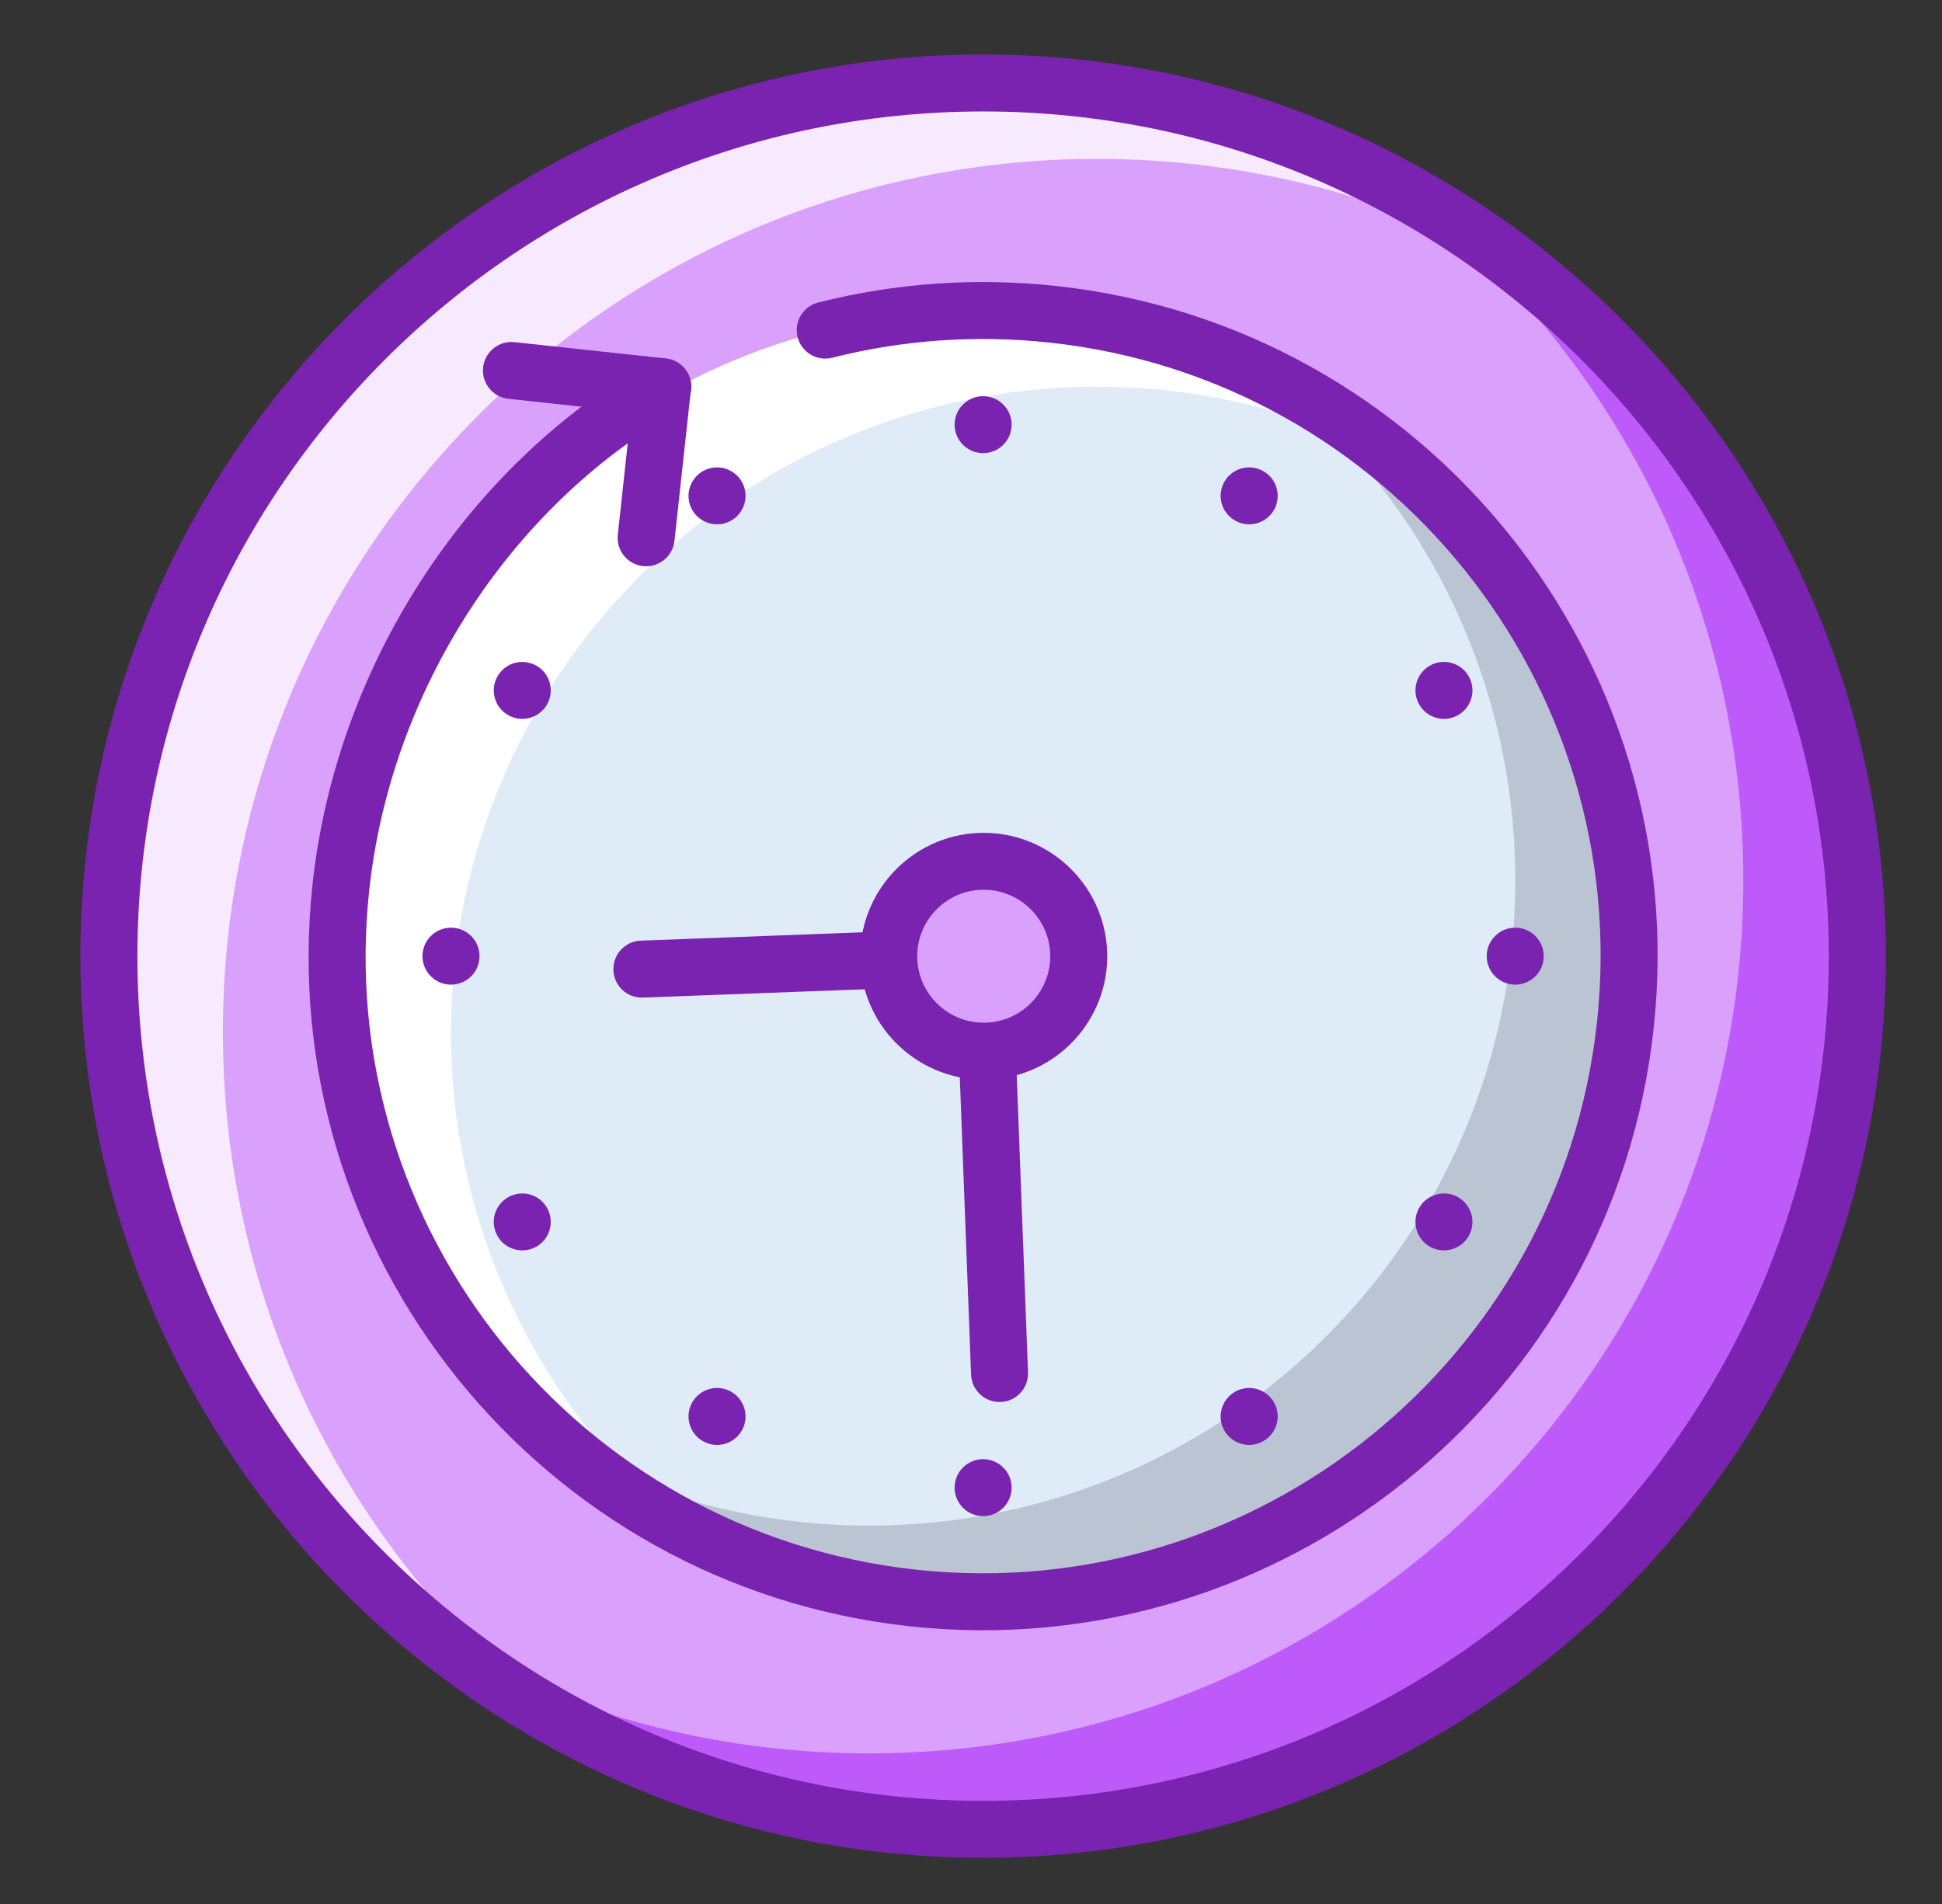 <svg width="154" height="151" viewBox="0 0 154 151" fill="none" xmlns="http://www.w3.org/2000/svg">
<rect x="0" y="0" width="154" height="151" fill="#333333" stroke="none"/>
<mask id="mask0_4536_26876" style="mask-type:luminance" maskUnits="userSpaceOnUse" x="-77" y="-17" width="310" height="186">
<path d="M232.241 -16.636H-76.32V168.275H232.241V-16.636Z" fill="white"/>
</mask>
<g mask="url(#mask0_4536_26876)">
<path d="M147.285 75.82C147.285 114.06 116.247 145.061 77.96 145.061C39.674 145.061 8.635 114.06 8.635 75.82C8.635 37.58 39.674 6.579 77.96 6.579C116.247 6.579 147.285 37.58 147.285 75.82Z" fill="#D9A0FC"/>
<path d="M111.692 15.332C127.853 28.008 138.245 47.685 138.245 69.799C138.245 108.039 107.206 139.04 68.919 139.04C56.669 139.04 45.171 135.855 35.184 130.29C46.969 139.532 61.815 145.061 77.96 145.061C116.247 145.061 147.288 114.06 147.288 75.82C147.288 49.812 132.92 27.168 111.692 15.332Z" fill="#BD5AF9"/>
<path d="M44.228 136.308C28.068 123.632 17.676 103.955 17.676 81.841C17.676 43.601 48.714 12.6 87.001 12.6C99.248 12.6 110.747 15.785 120.736 21.35C108.951 12.108 94.106 6.579 77.96 6.579C39.674 6.579 8.632 37.58 8.632 75.82C8.632 101.828 23 124.472 44.228 136.308Z" fill="#F7EAFE"/>
<path d="M77.96 147.319C38.489 147.319 6.374 115.243 6.374 75.82C6.374 36.398 38.489 4.321 77.96 4.321C117.431 4.321 149.546 36.398 149.546 75.82C149.546 115.243 117.431 147.319 77.96 147.319ZM77.96 8.838C40.98 8.838 10.896 38.885 10.896 75.82C10.896 112.755 40.98 142.803 77.96 142.803C114.937 142.803 145.024 112.755 145.024 75.82C145.024 38.885 114.937 8.838 77.96 8.838Z" fill="#7A23B0"/>
<path d="M77.96 24.642C49.66 24.642 26.72 47.554 26.72 75.82C26.72 82.082 27.85 88.079 29.905 93.623L35.76 105.924C45.075 118.695 60.929 126.998 77.96 126.998C106.261 126.998 129.201 104.086 129.201 75.82C129.201 47.554 106.261 24.642 77.96 24.642Z" fill="#DFEBF7"/>
<path d="M101.727 30.502C112.984 39.889 120.16 54.004 120.16 69.799C120.16 98.066 97.217 120.975 68.92 120.975C60.335 120.975 52.261 118.845 45.153 115.118C54.042 122.53 65.475 126.996 77.96 126.996C106.258 126.996 129.201 104.086 129.201 75.82C129.201 56.128 118.052 39.058 101.727 30.502Z" fill="#BAC4D3"/>
<path d="M54.194 121.138C42.937 111.751 35.76 97.636 35.76 81.841C35.76 53.575 58.703 30.665 87.001 30.665C95.585 30.665 103.66 32.795 110.768 36.522C101.879 29.11 90.443 24.645 77.96 24.645C49.663 24.645 26.72 47.554 26.72 75.82C26.72 95.512 37.869 112.582 54.194 121.138Z" fill="white"/>
<path d="M80.221 33.674C80.221 34.922 79.21 35.932 77.96 35.932C76.713 35.932 75.699 34.922 75.699 33.674C75.699 32.429 76.713 31.416 77.96 31.416C79.21 31.416 80.221 32.429 80.221 33.674Z" fill="#7A23B0"/>
<path d="M80.221 117.966C80.221 119.211 79.21 120.224 77.96 120.224C76.713 120.224 75.699 119.211 75.699 117.966C75.699 116.718 76.713 115.708 77.96 115.708C79.21 115.708 80.221 116.718 80.221 117.966Z" fill="#7A23B0"/>
<path d="M35.763 73.562C37.013 73.562 38.024 74.572 38.024 75.821C38.024 77.069 37.013 78.079 35.763 78.079C34.517 78.079 33.502 77.069 33.502 75.821C33.502 74.572 34.517 73.562 35.763 73.562Z" fill="#7A23B0"/>
<path d="M120.157 73.562C121.404 73.562 122.418 74.572 122.418 75.821C122.418 77.069 121.404 78.079 120.157 78.079C118.908 78.079 117.896 77.069 117.896 75.821C117.896 74.572 118.908 73.562 120.157 73.562Z" fill="#7A23B0"/>
<path d="M58.82 38.191C59.443 39.269 59.07 40.651 57.991 41.274C56.911 41.9 55.527 41.527 54.901 40.449C54.277 39.37 54.65 37.988 55.733 37.365C56.812 36.74 58.194 37.112 58.82 38.191Z" fill="#7A23B0"/>
<path d="M101.02 111.192C101.643 112.27 101.27 113.652 100.188 114.275C99.108 114.901 97.727 114.528 97.1 113.45C96.477 112.371 96.85 110.989 97.93 110.366C99.009 109.741 100.393 110.113 101.02 111.192Z" fill="#7A23B0"/>
<path d="M40.285 94.941C41.365 94.315 42.749 94.687 43.372 95.766C43.996 96.844 43.626 98.227 42.546 98.849C41.466 99.472 40.082 99.102 39.459 98.024C38.835 96.945 39.205 95.563 40.285 94.941Z" fill="#7A23B0"/>
<path d="M113.375 52.792C114.454 52.166 115.838 52.539 116.462 53.617C117.085 54.696 116.715 56.078 115.635 56.701C114.556 57.326 113.172 56.954 112.548 55.876C111.925 54.797 112.295 53.415 113.375 52.792Z" fill="#7A23B0"/>
<path d="M42.546 52.792C43.626 53.414 43.996 54.797 43.372 55.875C42.749 56.954 41.365 57.326 40.285 56.7C39.205 56.078 38.835 54.695 39.459 53.617C40.082 52.538 41.466 52.169 42.546 52.792Z" fill="#7A23B0"/>
<path d="M115.635 94.941C116.715 95.563 117.085 96.945 116.462 98.024C115.838 99.102 114.454 99.475 113.375 98.849C112.295 98.227 111.925 96.844 112.548 95.766C113.172 94.687 114.556 94.315 115.635 94.941Z" fill="#7A23B0"/>
<path d="M54.901 111.192C55.527 110.113 56.911 109.741 57.991 110.366C59.07 110.989 59.443 112.371 58.82 113.45C58.194 114.528 56.812 114.901 55.733 114.275C54.65 113.652 54.277 112.27 54.901 111.192Z" fill="#7A23B0"/>
<path d="M97.1 38.191C97.727 37.112 99.108 36.74 100.188 37.365C101.27 37.988 101.643 39.37 101.02 40.449C100.393 41.527 99.009 41.9 97.93 41.274C96.85 40.651 96.477 39.269 97.1 38.191Z" fill="#7A23B0"/>
<path d="M24.788 70.083C26.652 52.94 36.864 37.088 51.44 28.715C52.521 28.094 53.899 28.465 54.523 29.545C55.151 30.629 54.767 32.008 53.689 32.633C40.345 40.299 30.993 54.835 29.282 70.568C26.364 97.396 45.826 121.576 72.668 124.473C99.511 127.369 123.721 107.902 126.639 81.074C129.557 54.245 110.095 30.065 83.252 27.169C77.43 26.541 71.625 26.945 65.991 28.367C64.782 28.674 63.551 27.938 63.248 26.728C62.944 25.523 63.674 24.295 64.886 23.988C71.042 22.434 77.382 21.991 83.741 22.677C113.062 25.841 134.32 52.257 131.133 81.558C127.946 110.86 101.501 132.128 72.18 128.964C42.859 125.8 21.601 99.385 24.788 70.083Z" fill="#7A23B0"/>
<path d="M38.311 29.135C38.446 27.896 39.563 26.998 40.802 27.131L52.785 28.424C54.024 28.558 54.922 29.674 54.787 30.913L53.485 42.888C53.35 44.13 52.233 45.025 50.993 44.892C49.754 44.758 48.856 43.645 48.991 42.403L50.049 32.674L40.314 31.623C39.075 31.489 38.176 30.376 38.311 29.135Z" fill="#7A23B0"/>
<path d="M50.815 74.591L70.391 73.854C71.64 73.807 72.688 74.779 72.736 76.027C72.783 77.275 71.811 78.323 70.562 78.37L50.986 79.107C49.737 79.154 48.689 78.182 48.641 76.934C48.594 75.686 49.566 74.638 50.815 74.591Z" fill="#7A23B0"/>
<path d="M78.207 81.093C79.452 81.046 80.503 82.017 80.55 83.261L81.521 108.834C81.568 110.079 80.594 111.126 79.349 111.173C78.104 111.22 77.053 110.249 77.006 109.004L76.035 83.431C75.988 82.187 76.962 81.14 78.207 81.093Z" fill="#7A23B0"/>
<path d="M70.481 76.11C70.323 71.956 73.569 68.462 77.723 68.305C81.878 68.149 85.379 71.39 85.537 75.543C85.695 79.697 82.449 83.191 78.295 83.348C74.141 83.504 70.639 80.263 70.481 76.11Z" fill="#D9A0FC"/>
<path d="M77.637 66.049C83.031 65.846 87.591 70.066 87.796 75.458C88.001 80.85 83.775 85.402 78.38 85.605C72.987 85.808 68.427 81.587 68.222 76.195C68.017 70.803 72.243 66.251 77.637 66.049ZM78.209 81.094C81.115 80.984 83.391 78.531 83.281 75.628C83.171 72.725 80.714 70.45 77.809 70.559C74.903 70.669 72.627 73.122 72.737 76.025C72.847 78.928 75.303 81.203 78.209 81.094Z" fill="#7A23B0"/>
</g>
</svg>
